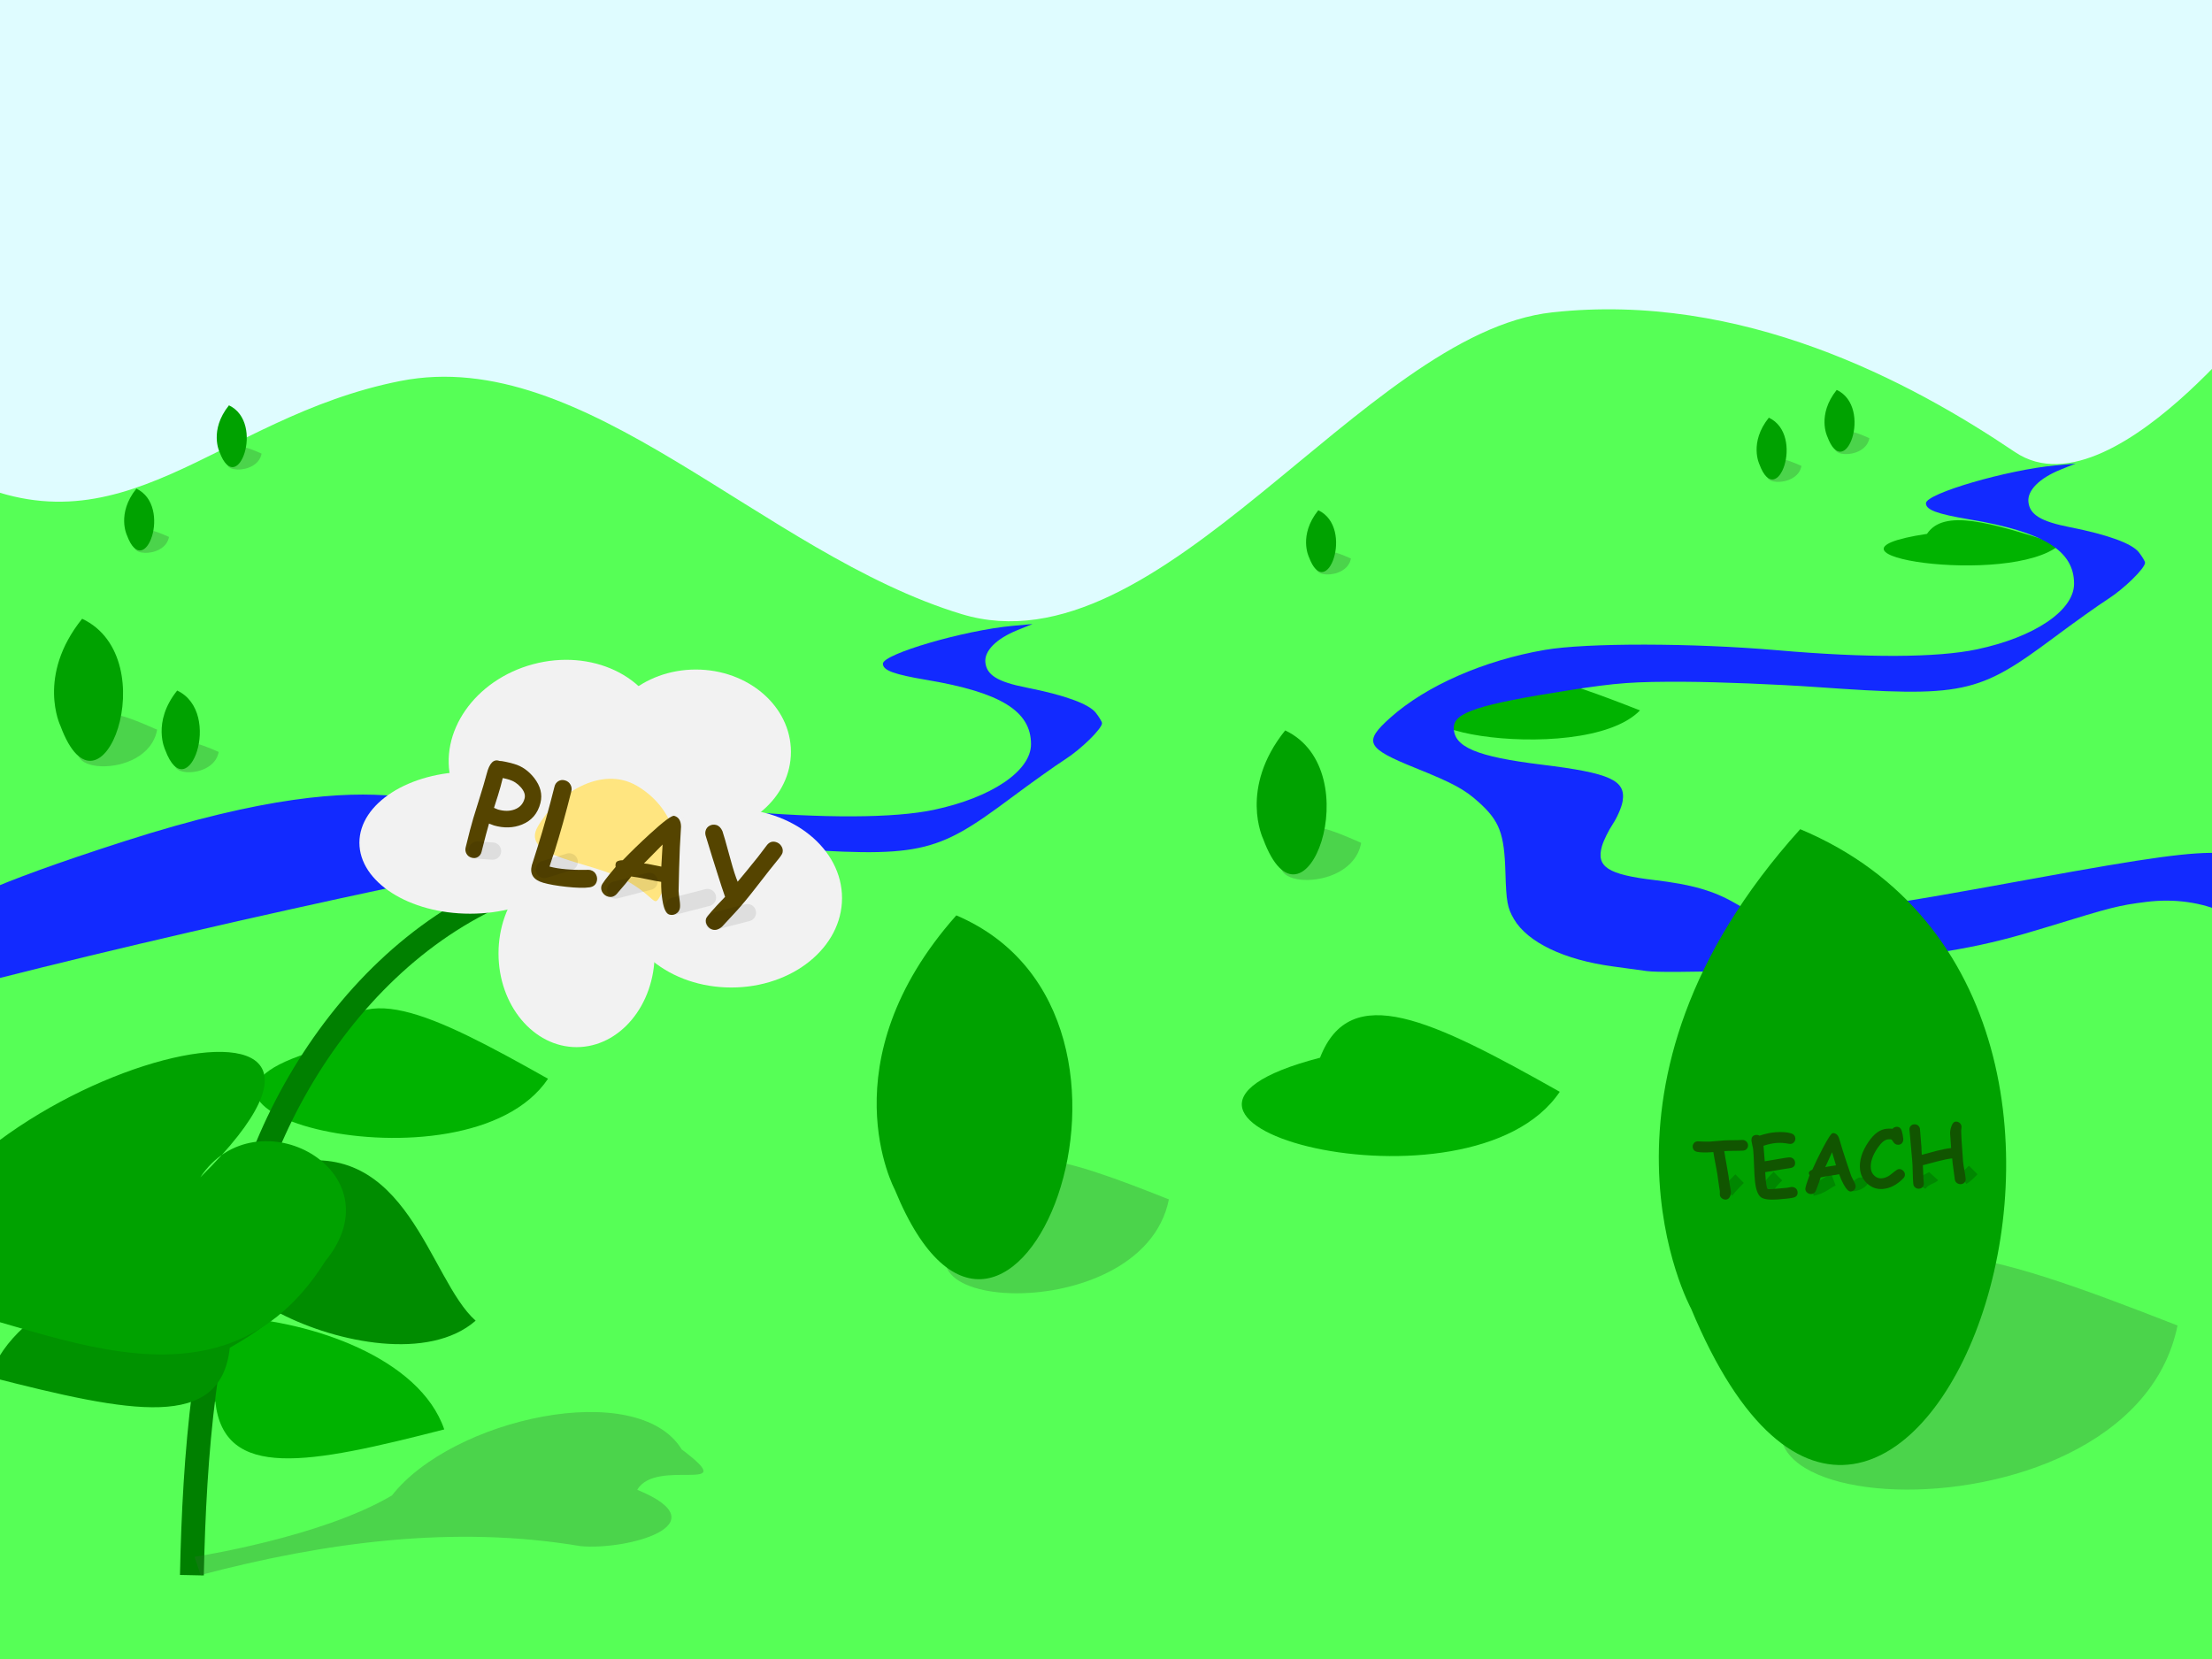 <?xml version="1.0" encoding="UTF-8" standalone="no"?>
<!-- Created with Inkscape (http://www.inkscape.org/) -->

<svg
   xmlns:dc="http://purl.org/dc/elements/1.1/"
   xmlns:cc="http://creativecommons.org/ns#"
   xmlns:rdf="http://www.w3.org/1999/02/22-rdf-syntax-ns#"
   xmlns:svg="http://www.w3.org/2000/svg"
   xmlns="http://www.w3.org/2000/svg"
   xmlns:sodipodi="http://sodipodi.sourceforge.net/DTD/sodipodi-0.dtd"
   xmlns:inkscape="http://www.inkscape.org/namespaces/inkscape"
   width="1024"
   height="768"
   viewBox="0 0 1024 768"
   id="svg2"
   version="1.1"
   inkscape:version="0.91 r13725"
   sodipodi:docname="welcome.svg">
  <rect x="0" y="0" width="1024" height="768" fill="#333333" stroke="none"/>
  <defs
     id="defs4" />
  <sodipodi:namedview
     id="base"
     pagecolor="#ffffff"
     bordercolor="#666666"
     borderopacity="1.0"
     inkscape:pageopacity="0.0"
     inkscape:pageshadow="2"
     inkscape:zoom="2"
     inkscape:cx="949.37536"
     inkscape:cy="255.46918"
     inkscape:document-units="px"
     inkscape:current-layer="svg2"
     showgrid="false"
     units="px"
     inkscape:window-width="1436"
     inkscape:window-height="855"
     inkscape:window-x="4"
     inkscape:window-y="0"
     inkscape:window-maximized="1"
     borderlayer="true" />
  <g
     inkscape:label="Layer 1"
     inkscape:groupmode="layer"
     id="layer1"
     transform="translate(0,0)">
    <g
       id="bg"
       inkscape:label="#g5623"
       transform="translate(0,-280)">
      <rect
         style="opacity:1;fill:#dffcff;fill-opacity:1;stroke:none;stroke-width:12;stroke-miterlimit:4;stroke-dasharray:none;stroke-dashoffset:0;stroke-opacity:1"
         id="rect4294"
         width="1065.714"
         height="298.571"
         x="-22.857"
         y="275.219" />
      <path
         sodipodi:nodetypes="cczzzzccc"
         inkscape:connector-curvature="0"
         id="path4193"
         d="M -7.143,1066.648 -21.429,499.264 c 78.041,40.796 121.092,-26.012 206.804,-42.9 85.712,-16.888 167.518,79.918 259.758,107.915 92.24,27.997 185.527,-130.009 273.379,-139.67 87.852,-9.66 165.652,31.838 214.299,64.673 48.647,32.835 132.316,-92.921 98.959,-42.641 5.676,122.861 4.605,539.04 3.045,614.699 -324.938,5.103 -717.019,0.205 -1041.957,5.308 z"
         style="fill:#56ff56;fill-opacity:1;fill-rule:evenodd;stroke:none;stroke-width:1px;stroke-linecap:butt;stroke-linejoin:miter;stroke-opacity:1" />
      <path
         style="fill:#00b300;fill-opacity:1;fill-rule:evenodd;stroke:none;stroke-width:1px;stroke-linecap:butt;stroke-linejoin:miter;stroke-opacity:1"
         d="m 687.002,601.729 c 9.103,-16.31 33.576,-7.993 72.204,7.134 -26.842,27.752 -145.488,6.094 -72.204,-7.134 z"
         id="path4335"
         inkscape:connector-curvature="0"
         sodipodi:nodetypes="ccc" />
      <g
         transform="matrix(6.513,0,0,5.885,-5067.235,-2123.97)"
         id="g4428">
        <g
           id="g4430"
           transform="translate(-254.286,-202.857)">
          <g
             transform="translate(11.429,-40)"
             id="g4432">
            <path
               style="fill:#346e34;fill-opacity:0.299;fill-rule:evenodd;stroke:none;stroke-width:1px;stroke-linecap:butt;stroke-linejoin:miter;stroke-opacity:1"
               d="m 1091.174,746.489 c 0.024,-6.025 4.902,-4.263 12.785,-0.793 -1.948,10.762 -23.874,8.646 -12.785,0.793 z"
               id="path4434"
               inkscape:connector-curvature="0"
               sodipodi:nodetypes="ccc" />
            <path
               sodipodi:nodetypes="ccc"
               inkscape:connector-curvature="0"
               id="path4436"
               d="m 1084.479,744.933 c 0,0 -4.896,-10.035 4.37,-21.579 17.001,8.022 3.733,43.481 -4.37,21.579 z"
               style="fill:#00a200;fill-opacity:1;fill-rule:evenodd;stroke:none;stroke-width:1px;stroke-linecap:butt;stroke-linejoin:miter;stroke-opacity:1" />
          </g>
        </g>
      </g>
      <path
         sodipodi:nodetypes="zssssssscsssssssssscz"
         style="opacity:1;fill:#122aff;fill-opacity:1;stroke:none;stroke-width:12;stroke-miterlimit:4;stroke-dasharray:none;stroke-dashoffset:0;stroke-opacity:1"
         d="m 57.998,669.304 c 129.083,-41.408 146.091,-9.3 174.288,-14.161 19.269,-3.323 68.597,-3.242 107.857,0.176 41.323,3.598 73.83,3.448 92.142,-0.424 26.715,-5.65 45.001,-17.998 45.001,-30.387 0,-15.341 -14.074,-23.998 -48.394,-29.768 -15.111,-2.54 -20.177,-4.42 -20.177,-7.484 0,-4.497 37.519,-15.455 60,-17.525 l 9.286,-0.855 -7.009,2.833 c -9.747,3.94 -15.381,9.601 -14.842,14.914 0.599,5.906 5.712,9.047 18.994,11.669 17.749,3.504 28.893,7.549 32.127,11.659 1.58,2.009 2.873,4.187 2.873,4.839 0,2.541 -9.667,12.016 -17.137,16.797 -4.318,2.764 -15.49,10.722 -24.826,17.686 -35.491,26.47 -42.13,27.859 -110.254,23.069 -18.031,-1.268 -45.319,-2.364 -60.641,-2.436 -23.921,-0.112 -191,35.808 -298.143,63.03 C -42.184,743.436 -12.429,708.603 -12.429,708.603 c 0,0 -58.657,2.109 70.427,-39.299 z"
         id="river1"
         inkscape:connector-curvature="0"
         inkscape:label="#path4219" />
      <path
         sodipodi:nodetypes="ccc"
         inkscape:connector-curvature="0"
         id="path4337"
         d="m 892.059,527.142 c 7.745,-11.571 28.567,-5.67 61.433,5.062 -22.838,19.688 -123.784,4.323 -61.433,-5.062 z"
         style="fill:#00b300;fill-opacity:1;fill-rule:evenodd;stroke:none;stroke-width:1px;stroke-linecap:butt;stroke-linejoin:miter;stroke-opacity:1" />
      <path
         inkscape:connector-curvature="0"
         id="river2"
         d="m 762.286,729.531 c -2.357,-0.339 -9.429,-1.308 -15.714,-2.154 -22.476,-3.024 -39.416,-11.139 -45.725,-21.905 -3.025,-5.162 -3.556,-8.072 -3.946,-21.609 -0.518,-18.004 -2.716,-23.803 -12.304,-32.465 -6.661,-6.017 -11.794,-8.795 -29.312,-15.858 -22.93,-9.246 -24.307,-12.028 -11.572,-23.379 16.544,-14.746 43.234,-26.442 71.43,-31.304 19.269,-3.323 68.597,-3.242 107.857,0.176 41.323,3.598 73.83,3.448 92.142,-0.424 26.715,-5.65 45.001,-17.998 45.001,-30.387 0,-15.341 -14.074,-23.998 -48.394,-29.768 -15.111,-2.54 -20.177,-4.42 -20.177,-7.484 0,-4.497 37.519,-15.455 60,-17.525 l 9.286,-0.855 -7.009,2.833 c -9.747,3.94 -15.381,9.601 -14.842,14.914 0.599,5.906 5.712,9.047 18.994,11.669 17.749,3.504 28.893,7.549 32.127,11.659 1.58,2.009 2.873,4.187 2.873,4.839 0,2.541 -9.667,12.016 -17.137,16.797 -4.318,2.764 -15.49,10.722 -24.826,17.686 -35.491,26.47 -42.13,27.859 -110.254,23.069 -18.031,-1.268 -45.319,-2.364 -60.641,-2.436 -23.921,-0.112 -31.491,0.437 -53.571,3.887 C 684.443,606.09 673,609.802 673,616.889 c 0,8.938 10.64,13.403 40.714,17.088 31.705,3.884 39.027,7.194 37.447,16.928 -0.437,2.691 -2.466,7.419 -4.509,10.506 -2.043,3.087 -4.322,7.732 -5.065,10.322 -2.747,9.578 2.74,13.121 24.269,15.671 17.244,2.042 27.253,4.894 37.143,10.582 7.848,4.514 7.879,4.519 27.857,4.349 22.975,-0.195 37.117,-2.186 109.62,-15.436 55.268,-10.1 74.184,-12.67 88.237,-11.988 l 9.286,0.45 0.406,15.357 c 0.223,8.446 0.14,15.357 -0.184,15.357 -0.325,0 -4.043,-1.573 -8.263,-3.496 -10.828,-4.934 -23.535,-6.686 -36.538,-5.038 -12.685,1.608 -15.639,2.357 -45.42,11.51 -30.825,9.474 -46.307,12.242 -99.519,17.795 -20.113,2.099 -77.775,3.894 -86.194,2.684 z"
         style="opacity:1;fill:#122aff;fill-opacity:1;stroke:none;stroke-width:12;stroke-miterlimit:4;stroke-dasharray:none;stroke-dashoffset:0;stroke-opacity:1"
         inkscape:label="#path4217" />
      <path
         sodipodi:nodetypes="ccc"
         inkscape:connector-curvature="0"
         id="path4229"
         d="m 611.082,769.65 c 13.992,-36.054 51.607,-17.669 110.98,15.772 -41.258,61.348 -223.621,13.471 -110.98,-15.772 z"
         style="fill:#00b300;fill-opacity:1;fill-rule:evenodd;stroke:none;stroke-width:1px;stroke-linecap:butt;stroke-linejoin:miter;stroke-opacity:1" />
      <g
         transform="translate(4.286,-20)"
         id="g4352">
        <g
           id="g4347"
           transform="translate(-254.286,-202.857)">
          <g
             transform="translate(11.429,-40)"
             id="g4343">
            <path
               style="fill:#346e34;fill-opacity:0.299;fill-rule:evenodd;stroke:none;stroke-width:1px;stroke-linecap:butt;stroke-linejoin:miter;stroke-opacity:1"
               d="m 1091.174,746.489 c 0.024,-6.025 4.902,-4.263 12.785,-0.793 -1.948,10.762 -23.874,8.646 -12.785,0.793 z"
               id="path4341"
               inkscape:connector-curvature="0"
               sodipodi:nodetypes="ccc" />
            <path
               sodipodi:nodetypes="ccc"
               inkscape:connector-curvature="0"
               id="path4339"
               d="m 1084.479,744.933 c 0,0 -4.896,-10.035 4.37,-21.579 17.001,8.022 3.733,43.481 -4.37,21.579 z"
               style="fill:#00a200;fill-opacity:1;fill-rule:evenodd;stroke:none;stroke-width:1px;stroke-linecap:butt;stroke-linejoin:miter;stroke-opacity:1" />
          </g>
        </g>
      </g>
      <g
         id="g4358"
         transform="translate(-27.143,-7.143)">
        <g
           transform="translate(-254.286,-202.857)"
           id="g4360">
          <g
             id="g4362"
             transform="translate(11.429,-40)">
            <path
               sodipodi:nodetypes="ccc"
               inkscape:connector-curvature="0"
               id="path4364"
               d="m 1091.174,746.489 c 0.024,-6.025 4.902,-4.263 12.785,-0.793 -1.948,10.762 -23.874,8.646 -12.785,0.793 z"
               style="fill:#346e34;fill-opacity:0.299;fill-rule:evenodd;stroke:none;stroke-width:1px;stroke-linecap:butt;stroke-linejoin:miter;stroke-opacity:1" />
            <path
               style="fill:#00a200;fill-opacity:1;fill-rule:evenodd;stroke:none;stroke-width:1px;stroke-linecap:butt;stroke-linejoin:miter;stroke-opacity:1"
               d="m 1084.479,744.933 c 0,0 -4.896,-10.035 4.37,-21.579 17.001,8.022 3.733,43.481 -4.37,21.579 z"
               id="path4366"
               inkscape:connector-curvature="0"
               sodipodi:nodetypes="ccc" />
          </g>
        </g>
      </g>
      <g
         transform="translate(-235.714,35.714)"
         id="g4368">
        <g
           id="g4370"
           transform="translate(-254.286,-202.857)">
          <g
             transform="translate(11.429,-40)"
             id="g4372">
            <path
               style="fill:#346e34;fill-opacity:0.299;fill-rule:evenodd;stroke:none;stroke-width:1px;stroke-linecap:butt;stroke-linejoin:miter;stroke-opacity:1"
               d="m 1091.174,746.489 c 0.024,-6.025 4.902,-4.263 12.785,-0.793 -1.948,10.762 -23.874,8.646 -12.785,0.793 z"
               id="path4374"
               inkscape:connector-curvature="0"
               sodipodi:nodetypes="ccc" />
            <path
               sodipodi:nodetypes="ccc"
               inkscape:connector-curvature="0"
               id="path4376"
               d="m 1084.479,744.933 c 0,0 -4.896,-10.035 4.37,-21.579 17.001,8.022 3.733,43.481 -4.37,21.579 z"
               style="fill:#00a200;fill-opacity:1;fill-rule:evenodd;stroke:none;stroke-width:1px;stroke-linecap:butt;stroke-linejoin:miter;stroke-opacity:1" />
          </g>
        </g>
      </g>
      <g
         id="g4378"
         transform="translate(-740,-12.857)">
        <g
           transform="translate(-254.286,-202.857)"
           id="g4380">
          <g
             id="g4382"
             transform="translate(11.429,-40)">
            <path
               sodipodi:nodetypes="ccc"
               inkscape:connector-curvature="0"
               id="path4384"
               d="m 1091.174,746.489 c 0.024,-6.025 4.902,-4.263 12.785,-0.793 -1.948,10.762 -23.874,8.646 -12.785,0.793 z"
               style="fill:#346e34;fill-opacity:0.299;fill-rule:evenodd;stroke:none;stroke-width:1px;stroke-linecap:butt;stroke-linejoin:miter;stroke-opacity:1" />
            <path
               style="fill:#00a200;fill-opacity:1;fill-rule:evenodd;stroke:none;stroke-width:1px;stroke-linecap:butt;stroke-linejoin:miter;stroke-opacity:1"
               d="m 1084.479,744.933 c 0,0 -4.896,-10.035 4.37,-21.579 17.001,8.022 3.733,43.481 -4.37,21.579 z"
               id="path4386"
               inkscape:connector-curvature="0"
               sodipodi:nodetypes="ccc" />
          </g>
        </g>
      </g>
      <g
         transform="translate(-782.857,25.714)"
         id="g4388">
        <g
           id="g4390"
           transform="translate(-254.286,-202.857)">
          <g
             transform="translate(11.429,-40)"
             id="g4392">
            <path
               style="fill:#346e34;fill-opacity:0.299;fill-rule:evenodd;stroke:none;stroke-width:1px;stroke-linecap:butt;stroke-linejoin:miter;stroke-opacity:1"
               d="m 1091.174,746.489 c 0.024,-6.025 4.902,-4.263 12.785,-0.793 -1.948,10.762 -23.874,8.646 -12.785,0.793 z"
               id="path4394"
               inkscape:connector-curvature="0"
               sodipodi:nodetypes="ccc" />
            <path
               sodipodi:nodetypes="ccc"
               inkscape:connector-curvature="0"
               id="path4396"
               d="m 1084.479,744.933 c 0,0 -4.896,-10.035 4.37,-21.579 17.001,8.022 3.733,43.481 -4.37,21.579 z"
               style="fill:#00a200;fill-opacity:1;fill-rule:evenodd;stroke:none;stroke-width:1px;stroke-linecap:butt;stroke-linejoin:miter;stroke-opacity:1" />
          </g>
        </g>
      </g>
      <g
         id="g4398"
         transform="matrix(2.298,0,0,2.298,-1906.065,-537.744)">
        <g
           transform="translate(-254.286,-202.857)"
           id="g4400">
          <g
             id="g4402"
             transform="translate(11.429,-40)">
            <path
               sodipodi:nodetypes="ccc"
               inkscape:connector-curvature="0"
               id="path4404"
               d="m 1091.174,746.489 c 0.024,-6.025 4.902,-4.263 12.785,-0.793 -1.948,10.762 -23.874,8.646 -12.785,0.793 z"
               style="fill:#346e34;fill-opacity:0.299;fill-rule:evenodd;stroke:none;stroke-width:1px;stroke-linecap:butt;stroke-linejoin:miter;stroke-opacity:1" />
            <path
               style="fill:#00a200;fill-opacity:1;fill-rule:evenodd;stroke:none;stroke-width:1px;stroke-linecap:butt;stroke-linejoin:miter;stroke-opacity:1"
               d="m 1084.479,744.933 c 0,0 -4.896,-10.035 4.37,-21.579 17.001,8.022 3.733,43.481 -4.37,21.579 z"
               id="path4406"
               inkscape:connector-curvature="0"
               sodipodi:nodetypes="ccc" />
          </g>
        </g>
      </g>
      <g
         transform="matrix(1.272,0,0,1.272,-994.08,-11.514)"
         id="g4408">
        <g
           id="g4410"
           transform="translate(-254.286,-202.857)">
          <g
             transform="translate(11.429,-40)"
             id="g4412">
            <path
               style="fill:#346e34;fill-opacity:0.299;fill-rule:evenodd;stroke:none;stroke-width:1px;stroke-linecap:butt;stroke-linejoin:miter;stroke-opacity:1"
               d="m 1091.174,746.489 c 0.024,-6.025 4.902,-4.263 12.785,-0.793 -1.948,10.762 -23.874,8.646 -12.785,0.793 z"
               id="path4414"
               inkscape:connector-curvature="0"
               sodipodi:nodetypes="ccc" />
            <path
               sodipodi:nodetypes="ccc"
               inkscape:connector-curvature="0"
               id="path4416"
               d="m 1084.479,744.933 c 0,0 -4.896,-10.035 4.37,-21.579 17.001,8.022 3.733,43.481 -4.37,21.579 z"
               style="fill:#00a200;fill-opacity:1;fill-rule:evenodd;stroke:none;stroke-width:1px;stroke-linecap:butt;stroke-linejoin:miter;stroke-opacity:1" />
          </g>
        </g>
      </g>
      <g
         id="g4418"
         transform="matrix(2.329,0,0,2.329,-1375.371,-500.946)">
        <g
           transform="translate(-254.286,-202.857)"
           id="g4420">
          <g
             id="g4422"
             transform="translate(11.429,-40)">
            <path
               sodipodi:nodetypes="ccc"
               inkscape:connector-curvature="0"
               id="path4424"
               d="m 1091.174,746.489 c 0.024,-6.025 4.902,-4.263 12.785,-0.793 -1.948,10.762 -23.874,8.646 -12.785,0.793 z"
               style="fill:#346e34;fill-opacity:0.299;fill-rule:evenodd;stroke:none;stroke-width:1px;stroke-linecap:butt;stroke-linejoin:miter;stroke-opacity:1" />
            <path
               style="fill:#00a200;fill-opacity:1;fill-rule:evenodd;stroke:none;stroke-width:1px;stroke-linecap:butt;stroke-linejoin:miter;stroke-opacity:1"
               d="m 1084.479,744.933 c 0,0 -4.896,-10.035 4.37,-21.579 17.001,8.022 3.733,43.481 -4.37,21.579 z"
               id="path4426"
               inkscape:connector-curvature="0"
               sodipodi:nodetypes="ccc" />
          </g>
        </g>
      </g>
    </g>
    <g
       id="flower"
       inkscape:label="#flower">
      <g
         id="g4311"
         transform="matrix(0.92,0,0,0.92,40.203,-190.34)">
        <path
           style="fill:#00b300;fill-opacity:1;fill-rule:evenodd;stroke:none;stroke-width:1px;stroke-linecap:butt;stroke-linejoin:miter;stroke-opacity:1"
           d="m 64.646,912.184 c 4.331,39.801 46.87,31.494 115.198,13.964 C 155.026,853.75 -40.152,852.764 64.646,912.184 Z"
           id="path4225"
           inkscape:connector-curvature="0"
           sodipodi:nodetypes="ccc" />
        <path
           style="fill:#008c00;fill-opacity:1;fill-rule:evenodd;stroke:none;stroke-width:1px;stroke-linecap:butt;stroke-linejoin:miter;stroke-opacity:1"
           d="m 108.602,834.343 c -28.093,5.729 -41.05,-38.552 -8.264,-41.842 61.045,-13.935 71.751,58.072 95.299,78.944 C 148.598,912.449 10.38,833.577 108.602,834.343 Z"
           id="path4174"
           inkscape:connector-curvature="0"
           sodipodi:nodetypes="cccc" />
        <path
           sodipodi:nodetypes="ccc"
           inkscape:connector-curvature="0"
           id="path4221"
           d="M 121.082,733.936 C 135.074,697.882 172.69,716.268 232.063,749.708 190.805,811.056 8.442,763.178 121.082,733.936 Z"
           style="fill:#00b300;fill-opacity:1;fill-rule:evenodd;stroke:none;stroke-width:1px;stroke-linecap:butt;stroke-linejoin:miter;stroke-opacity:1" />
        <path
           style="fill:none;fill-rule:evenodd;stroke:#008000;stroke-width:12;stroke-linecap:butt;stroke-linejoin:miter;stroke-miterlimit:4;stroke-dasharray:none;stroke-opacity:1"
           d="M 280,642.362 C 179.881,639.428 103.433,727.093 79.222,817.514 59.096,875.909 54.156,938.163 52.857,999.505"
           id="path4176"
           inkscape:connector-curvature="0" />
        <path
           sodipodi:nodetypes="ccc"
           inkscape:connector-curvature="0"
           id="path4227"
           d="M 71.934,885.073 C 67.392,926.822 22.77,918.109 -48.904,899.721 -22.871,823.778 181.863,822.743 71.934,885.073 Z"
           style="fill:#009200;fill-opacity:1;fill-rule:evenodd;stroke:none;stroke-width:1px;stroke-linecap:butt;stroke-linejoin:miter;stroke-opacity:1" />
        <path
           style="fill:#00a200;fill-opacity:1;fill-rule:evenodd;stroke:none;stroke-width:1px;stroke-linecap:butt;stroke-linejoin:miter;stroke-opacity:1"
           d="m 57.101,799.289 c 28.076,-42.459 99.932,-3.136 62.902,42.154 -59.142,94.129 -162.979,17.173 -218.743,20.531 7.577,-110.527 280.111,-185.031 155.841,-62.685 z"
           id="path4223"
           inkscape:connector-curvature="0"
           sodipodi:nodetypes="cccc" />
      </g>
      <g
         id="g4303"
         transform="matrix(0.92,0,0,0.92,40.203,-190.34)">
        <ellipse
           transform="matrix(-0.966,0.259,-0.259,-0.966,0,0)"
           style="opacity:1;fill:#f2f2f2;fill-opacity:1;stroke:none;stroke-width:12;stroke-miterlimit:4;stroke-dasharray:none;stroke-dashoffset:0;stroke-opacity:1"
           id="path4279"
           cx="-76.722"
           cy="-627.161"
           rx="55"
           ry="46.429" />
        <ellipse
           style="opacity:1;fill:#f2f2f2;fill-opacity:1;stroke:none;stroke-width:12;stroke-miterlimit:4;stroke-dasharray:none;stroke-dashoffset:0;stroke-opacity:1"
           id="path4275"
           cx="-246.429"
           cy="-686.648"
           rx="39.286"
           ry="47.143"
           transform="scale(-1,-1)" />
        <ellipse
           style="opacity:1;fill:#f2f2f2;fill-opacity:1;stroke:none;stroke-width:12;stroke-miterlimit:4;stroke-dasharray:none;stroke-dashoffset:0;stroke-opacity:1"
           id="path4277"
           cx="-192.857"
           cy="-630.934"
           rx="55.714"
           ry="35.714"
           transform="scale(-1,-1)" />
        <ellipse
           style="opacity:1;fill:#f2f2f2;fill-opacity:1;stroke:none;stroke-width:12;stroke-miterlimit:4;stroke-dasharray:none;stroke-dashoffset:0;stroke-opacity:1"
           id="path4281"
           cx="-306.429"
           cy="-585.219"
           rx="47.857"
           ry="41.429"
           transform="scale(-1,-1)" />
        <ellipse
           style="opacity:1;fill:#f2f2f2;fill-opacity:1;stroke:none;stroke-width:12;stroke-miterlimit:4;stroke-dasharray:none;stroke-dashoffset:0;stroke-opacity:1"
           id="path4283"
           cx="-324.286"
           cy="-658.791"
           rx="55.714"
           ry="45"
           transform="scale(-1,-1)" />
        <path
           sodipodi:nodetypes="sssss"
           inkscape:connector-curvature="0"
           id="path4273"
           d="m 226.918,622.775 c 9.27,-16.057 31.636,-30.998 49.743,-20.544 18.107,10.454 25.27,31.945 16,48.002 -9.271,16.057 -2.366,10.606 -20.473,0.152 C 254.081,639.931 217.648,638.832 226.918,622.775 Z"
           style="opacity:1;fill:#ffe580;fill-opacity:1;stroke:none;stroke-width:12;stroke-miterlimit:4;stroke-dasharray:none;stroke-dashoffset:0;stroke-opacity:1" />
      </g>
      <path
         style="fill:#346e34;fill-opacity:0.299;fill-rule:evenodd;stroke:none;stroke-width:1.069px;stroke-linecap:butt;stroke-linejoin:miter;stroke-opacity:1"
         d="m 92.873,729.111 c 57.443,-15.091 116.966,-23.264 175.861,-13.36 21.087,2.039 65.924,-9.821 26.288,-26.081 8.621,-15.101 49.197,2.916 20.57,-18.697 C 295.057,637.604 209.202,656.739 181.44,692.289 148.437,711.81 90.062,720.678 90.062,720.678"
         id="path4448"
         inkscape:connector-curvature="0"
         sodipodi:nodetypes="cccccc" />
    </g>
    <g
       id="tree"
       inkscape:label="#g4650">
      <path
         sodipodi:nodetypes="ccc"
         inkscape:connector-curvature="0"
         id="path4444"
         d="m 860.247,621.78 c 0.278,-61.962 56.668,-43.841 147.802,-8.159 -22.523,110.685 -275.988,88.916 -147.802,8.159 z"
         style="fill:#346e34;fill-opacity:0.299;fill-rule:evenodd;stroke:none;stroke-width:1px;stroke-linecap:butt;stroke-linejoin:miter;stroke-opacity:1" />
      <path
         inkscape:label="#teachbutton"
         style="fill:#00a200;fill-opacity:1;fill-rule:evenodd;stroke:none;stroke-width:1px;stroke-linecap:butt;stroke-linejoin:miter;stroke-opacity:1"
         d="m 782.852,605.785 c 0,0 -56.602,-103.201 50.524,-221.931 196.531,82.505 43.154,447.182 -50.524,221.931 z"
         id="teachtreebody"
         inkscape:connector-curvature="0"
         sodipodi:nodetypes="ccc" />
    </g>
  </g>
  <g
     id="teachtext"
     inkscape:label="#g4915">
    <g
       id="g4907">
      <path
         style="color:#000000;font-style:normal;font-variant:normal;font-weight:normal;font-stretch:normal;font-size:medium;line-height:normal;font-family:sans-serif;text-indent:0;text-align:start;text-decoration:none;text-decoration-line:none;text-decoration-style:solid;text-decoration-color:#000000;letter-spacing:normal;word-spacing:normal;text-transform:none;direction:ltr;block-progression:tb;writing-mode:lr-tb;baseline-shift:baseline;text-anchor:start;white-space:normal;clip-rule:nonzero;display:inline;overflow:visible;visibility:visible;opacity:1;isolation:auto;mix-blend-mode:normal;color-interpolation:sRGB;color-interpolation-filters:linearRGB;solid-color:#000000;solid-opacity:1;fill:#000000;fill-opacity:0.166;fill-rule:evenodd;stroke:none;stroke-width:7;stroke-linecap:butt;stroke-linejoin:miter;stroke-miterlimit:4;stroke-dasharray:none;stroke-dashoffset:0;stroke-opacity:1;color-rendering:auto;image-rendering:auto;shape-rendering:auto;text-rendering:auto;enable-background:accumulate"
         d="m 803.341,543.623 c 0,0 -1.113,1.09 -2.407,2.446 -1.293,1.355 -2.727,2.878 -3.677,4.281 l 4.644,3.145 c 0.44,-0.65 1.868,-2.276 3.089,-3.555 1.22,-1.279 2.274,-2.31 2.274,-2.31 l -3.923,-4.007 z"
         id="path4483"
         inkscape:connector-curvature="0" />
      <path
         style="color:#000000;font-style:normal;font-variant:normal;font-weight:normal;font-stretch:normal;font-size:medium;line-height:normal;font-family:sans-serif;text-indent:0;text-align:start;text-decoration:none;text-decoration-line:none;text-decoration-style:solid;text-decoration-color:#000000;letter-spacing:normal;word-spacing:normal;text-transform:none;direction:ltr;block-progression:tb;writing-mode:lr-tb;baseline-shift:baseline;text-anchor:start;white-space:normal;clip-rule:nonzero;display:inline;overflow:visible;visibility:visible;opacity:1;isolation:auto;mix-blend-mode:normal;color-interpolation:sRGB;color-interpolation-filters:linearRGB;solid-color:#000000;solid-opacity:1;fill:#000000;fill-opacity:0.166;fill-rule:evenodd;stroke:none;stroke-width:7;stroke-linecap:butt;stroke-linejoin:miter;stroke-miterlimit:4;stroke-dasharray:none;stroke-dashoffset:0;stroke-opacity:1;color-rendering:auto;image-rendering:auto;shape-rendering:auto;text-rendering:auto;enable-background:accumulate"
         d="m 821.057,542.503 c -0.801,0.803 -2.107,2.04 -3.25,3.491 -1.143,1.451 -2.476,3.143 -2.122,5.735 l 5.556,-0.759 c 0.056,0.409 0.17,-0.49 0.97,-1.505 0.8,-1.015 1.934,-2.118 2.815,-3.001 l -3.97,-3.96 z"
         id="path4485"
         inkscape:connector-curvature="0" />
      <path
         style="color:#000000;font-style:normal;font-variant:normal;font-weight:normal;font-stretch:normal;font-size:medium;line-height:normal;font-family:sans-serif;text-indent:0;text-align:start;text-decoration:none;text-decoration-line:none;text-decoration-style:solid;text-decoration-color:#000000;letter-spacing:normal;word-spacing:normal;text-transform:none;direction:ltr;block-progression:tb;writing-mode:lr-tb;baseline-shift:baseline;text-anchor:start;white-space:normal;clip-rule:nonzero;display:inline;overflow:visible;visibility:visible;opacity:1;isolation:auto;mix-blend-mode:normal;color-interpolation:sRGB;color-interpolation-filters:linearRGB;solid-color:#000000;solid-opacity:1;fill:#000000;fill-opacity:0.166;fill-rule:evenodd;stroke:none;stroke-width:7;stroke-linecap:butt;stroke-linejoin:miter;stroke-miterlimit:4;stroke-dasharray:none;stroke-dashoffset:0;stroke-opacity:1;color-rendering:auto;image-rendering:auto;shape-rendering:auto;text-rendering:auto;enable-background:accumulate"
         d="m 847.813,543.571 c -4.017,1.497 -5.722,3.804 -9.251,4.447 l 1.005,5.517 c 5.308,-0.967 7.948,-3.867 10.205,-4.708 l -1.959,-5.256 z"
         id="path4493"
         inkscape:connector-curvature="0" />
      <path
         style="color:#000000;font-style:normal;font-variant:normal;font-weight:normal;font-stretch:normal;font-size:medium;line-height:normal;font-family:sans-serif;text-indent:0;text-align:start;text-decoration:none;text-decoration-line:none;text-decoration-style:solid;text-decoration-color:#000000;letter-spacing:normal;word-spacing:normal;text-transform:none;direction:ltr;block-progression:tb;writing-mode:lr-tb;baseline-shift:baseline;text-anchor:start;white-space:normal;clip-rule:nonzero;display:inline;overflow:visible;visibility:visible;opacity:1;isolation:auto;mix-blend-mode:normal;color-interpolation:sRGB;color-interpolation-filters:linearRGB;solid-color:#000000;solid-opacity:1;fill:#000000;fill-opacity:0.166;fill-rule:evenodd;stroke:none;stroke-width:7;stroke-linecap:butt;stroke-linejoin:miter;stroke-miterlimit:4;stroke-dasharray:none;stroke-dashoffset:0;stroke-opacity:1;color-rendering:auto;image-rendering:auto;shape-rendering:auto;text-rendering:auto;enable-background:accumulate"
         d="m 860.741,545.094 c -0.66,0.136 -2.699,1.501 -3.3,2.261 l 0.444,4.127 c 6.292,-0.446 10.78,-6.846 2.856,-6.388 z"
         id="path4487"
         inkscape:connector-curvature="0"
         sodipodi:nodetypes="cccc" />
      <path
         style="color:#000000;font-style:normal;font-variant:normal;font-weight:normal;font-stretch:normal;font-size:medium;line-height:normal;font-family:sans-serif;text-indent:0;text-align:start;text-decoration:none;text-decoration-line:none;text-decoration-style:solid;text-decoration-color:#000000;letter-spacing:normal;word-spacing:normal;text-transform:none;direction:ltr;block-progression:tb;writing-mode:lr-tb;baseline-shift:baseline;text-anchor:start;white-space:normal;clip-rule:nonzero;display:inline;overflow:visible;visibility:visible;opacity:1;isolation:auto;mix-blend-mode:normal;color-interpolation:sRGB;color-interpolation-filters:linearRGB;solid-color:#000000;solid-opacity:1;fill:#000000;fill-opacity:0.166;fill-rule:evenodd;stroke:none;stroke-width:7;stroke-linecap:butt;stroke-linejoin:miter;stroke-miterlimit:4;stroke-dasharray:none;stroke-dashoffset:0;stroke-opacity:1;color-rendering:auto;image-rendering:auto;shape-rendering:auto;text-rendering:auto;enable-background:accumulate"
         d="m 893.063,542.606 c -2.533,1.208 -5.498,2.856 -6.721,5.203 l 5.018,2.504 c 1.458,-2.168 4.4,-2.375 5.869,-3.953 z"
         id="path4489"
         inkscape:connector-curvature="0"
         sodipodi:nodetypes="ccccc" />
      <path
         style="color:#000000;font-style:normal;font-variant:normal;font-weight:normal;font-stretch:normal;font-size:medium;line-height:normal;font-family:sans-serif;text-indent:0;text-align:start;text-decoration:none;text-decoration-line:none;text-decoration-style:solid;text-decoration-color:#000000;letter-spacing:normal;word-spacing:normal;text-transform:none;direction:ltr;block-progression:tb;writing-mode:lr-tb;baseline-shift:baseline;text-anchor:start;white-space:normal;clip-rule:nonzero;display:inline;overflow:visible;visibility:visible;opacity:1;isolation:auto;mix-blend-mode:normal;color-interpolation:sRGB;color-interpolation-filters:linearRGB;solid-color:#000000;solid-opacity:1;fill:#000000;fill-opacity:0.166;fill-rule:evenodd;stroke:none;stroke-width:7;stroke-linecap:butt;stroke-linejoin:miter;stroke-miterlimit:4;stroke-dasharray:none;stroke-dashoffset:0;stroke-opacity:1;color-rendering:auto;image-rendering:auto;shape-rendering:auto;text-rendering:auto;enable-background:accumulate"
         d="m 911.476,539.639 c -1.6,1.6 -3.014,3.013 -3.957,3.536 l 2.723,4.902 c 2.183,-1.212 3.705,-2.979 5.2,-4.474 l -3.965,-3.965 z"
         id="path4491"
         inkscape:connector-curvature="0" />
    </g>
    <g
       id="g4900">
      <path
         style="font-style:normal;font-variant:normal;font-weight:bold;font-stretch:normal;font-size:medium;line-height:100%;font-family:'Comic Sans MS';-inkscape-font-specification:'Comic Sans MS Bold';letter-spacing:0px;word-spacing:0px;fill:#115500;fill-opacity:1;stroke:none;stroke-width:1px;stroke-linecap:butt;stroke-linejoin:miter;stroke-opacity:1"
         d="m 806.943,532.646 q -1.395,0.1 -4.366,0.111 -2.864,0.004 -4.364,0.129 0.288,2.066 1.253,7.342 0.865,4.661 1.15,7.386 0.065,0.618 0.317,1.826 0.252,1.208 0.317,1.826 0.142,1.363 -0.316,2.494 -0.587,1.451 -1.946,1.549 -0.983,0.07 -1.801,-0.512 -0.914,-0.648 -1.026,-1.72 -0.027,-0.254 0.01,-0.769 0.034,-0.533 0.006,-0.806 -0.087,-0.836 -0.389,-2.516 -0.284,-1.682 -0.373,-2.536 -0.254,-2.435 -1.064,-6.568 -0.928,-4.748 -1.189,-6.559 l -0.93,0.067 q -3.987,0.286 -6.391,-0.128 -2.036,-0.348 -2.233,-2.238 -0.097,-0.927 0.469,-1.718 0.658,-0.944 1.883,-0.94 0.63,-0.008 2.875,0.105 1.791,0.073 2.882,-0.005 1.091,-0.078 3.251,-0.269 2.178,-0.193 3.268,-0.271 1.359,-0.097 4.098,-0.092 2.737,-0.013 4.096,-0.11 1.073,-0.077 1.862,0.581 0.807,0.656 0.915,1.692 0.108,1.036 -0.549,1.815 -0.641,0.76 -1.714,0.837 z"
         id="path4814"
         inkscape:connector-curvature="0" />
      <path
         style="font-style:normal;font-variant:normal;font-weight:bold;font-stretch:normal;font-size:medium;line-height:100%;font-family:'Comic Sans MS';-inkscape-font-specification:'Comic Sans MS Bold';letter-spacing:0px;word-spacing:0px;fill:#115500;fill-opacity:1;stroke:none;stroke-width:1px;stroke-linecap:butt;stroke-linejoin:miter;stroke-opacity:1"
         d="m 828.904,529.555 q -0.358,0.026 -0.762,-0.055 -2.98,-0.592 -5.716,-0.396 -1.341,0.096 -2.856,0.424 -1.515,0.328 -3.204,0.888 0.252,2.416 0.588,7.188 0.994,-0.144 6.921,-1.173 3.379,-0.59 4.291,-0.655 1.055,-0.075 1.878,0.561 0.821,0.618 0.939,1.745 0.226,2.162 -2.015,2.615 -1.419,0.211 -4.236,0.669 -2.509,0.472 -7.579,1.257 0.116,2.316 0.264,3.733 0.372,3.561 0.834,4.022 0.221,0.222 2.278,0.075 1.109,-0.079 3.338,-0.294 2.229,-0.215 3.338,-0.294 0.358,-0.026 1.044,-0.185 0.686,-0.159 1.026,-0.183 1.037,-0.074 1.833,0.473 0.911,0.612 1.038,1.829 0.212,2.035 -1.838,2.584 -1.752,0.473 -7.385,0.877 -5.829,0.417 -7.766,-1.055 -2.133,-1.623 -2.746,-7.491 -0.254,-2.435 -0.423,-7.328 -0.153,-4.913 -0.405,-7.329 -0.066,-0.636 -0.374,-1.859 -0.31,-1.241 -0.376,-1.877 -0.288,-2.762 2.215,-2.941 0.787,-0.056 1.496,0.35 2.019,-0.675 3.852,-1.063 1.849,-0.407 3.512,-0.526 4.506,-0.323 7.316,0.538 1.711,0.518 1.886,2.19 0.099,0.945 -0.469,1.718 -0.628,0.887 -1.737,0.966 z"
         id="path4816"
         inkscape:connector-curvature="0" />
      <path
         style="font-style:normal;font-variant:normal;font-weight:bold;font-stretch:normal;font-size:medium;line-height:100%;font-family:'Comic Sans MS';-inkscape-font-specification:'Comic Sans MS Bold';letter-spacing:0px;word-spacing:0px;fill:#115500;fill-opacity:1;stroke:none;stroke-width:1px;stroke-linecap:butt;stroke-linejoin:miter;stroke-opacity:1"
         d="m 856.731,551.577 q -1.418,0.047 -3.196,-3.176 -1.172,-2.076 -2.143,-4.825 -1.302,0.295 -4.285,0.71 -2.804,0.402 -4.278,0.782 -0.614,2.057 -2.233,6.219 -0.65,1.364 -2.045,1.464 -0.983,0.07 -1.84,-0.545 -0.859,-0.634 -0.969,-1.688 -0.097,-0.927 1.954,-6.473 -0.309,-0.545 -0.325,-1.038 -0.02,-0.877 1.592,-1.487 2.072,-4.651 4.683,-9.67 3.751,-7.206 4.788,-7.28 1.967,-0.141 2.881,2.228 0.561,1.918 1.736,5.751 1.637,5.154 3.915,11.782 0.178,0.5 1.162,2.333 0.807,1.516 0.888,2.298 0.11,1.054 -0.603,1.819 -0.695,0.764 -1.682,0.798 z m -8.616,-18.163 q -1.14,2.534 -3.152,6.907 0.786,-0.239 2.473,-0.47 1.989,-0.271 2.5,-0.38 -0.676,-2.331 -1.821,-6.056 z"
         id="path4818"
         inkscape:connector-curvature="0" />
      <path
         style="font-style:normal;font-variant:normal;font-weight:bold;font-stretch:normal;font-size:medium;line-height:100%;font-family:'Comic Sans MS';-inkscape-font-specification:'Comic Sans MS Bold';letter-spacing:0px;word-spacing:0px;fill:#115500;fill-opacity:1;stroke:none;stroke-width:1px;stroke-linecap:butt;stroke-linejoin:miter;stroke-opacity:1"
         d="m 878.864,529.949 q -1.609,0.115 -2.558,-1.556 -0.443,-0.792 -0.818,-0.93 -0.281,-0.108 -1.426,-0.026 -2.253,0.161 -4.832,3.934 -3.611,5.274 -3.157,9.616 0.207,1.98 1.66,3.304 1.453,1.324 3.277,1.193 1.77,-0.127 3.495,-1.202 0.608,-0.391 2.532,-1.975 1.296,-1.045 2.011,-1.096 1.073,-0.077 1.907,0.669 0.775,0.695 0.876,1.658 0.112,1.072 -0.734,1.938 -4.477,4.567 -9.573,4.932 -4.023,0.288 -7.106,-2.493 -2.946,-2.681 -3.352,-6.569 -0.636,-6.086 3.941,-12.802 3.891,-5.697 8.54,-6.029 0.787,-0.056 1.418,-0.047 0.649,0.008 1.144,0.083 0.705,-0.838 1.814,-0.917 1.824,-0.131 2.475,1.964 0.463,1.504 0.676,3.539 0.095,0.908 -0.346,1.69 -0.577,1.03 -1.864,1.122 z"
         id="path4820"
         inkscape:connector-curvature="0" />
      <path
         style="font-style:normal;font-variant:normal;font-weight:bold;font-stretch:normal;font-size:medium;line-height:100%;font-family:'Comic Sans MS';-inkscape-font-specification:'Comic Sans MS Bold';letter-spacing:0px;word-spacing:0px;fill:#115500;fill-opacity:1;stroke:none;stroke-width:1px;stroke-linecap:butt;stroke-linejoin:miter;stroke-opacity:1"
         d="m 908.025,521.968 q -0.219,1.352 -0.117,2.333 0.053,0.509 0.058,1.588 0.021,1.06 0.074,1.569 0.18,1.726 0.356,5.136 0.176,3.41 0.356,5.136 0.139,1.326 0.61,3.947 0.472,2.62 0.61,3.947 0.104,0.999 -0.521,1.74 -0.625,0.74 -1.662,0.815 -1.055,0.075 -1.896,-0.56 -0.839,-0.617 -0.942,-1.598 -0.139,-1.326 -0.541,-3.97 -0.384,-2.645 -0.523,-3.971 -0.108,-1.036 -0.156,-1.838 -2.794,0.328 -6.845,1.387 -3.367,0.882 -6.732,1.782 0.093,1.238 0.18,4.142 0.087,2.556 0.256,4.173 0.104,0.999 -0.521,1.74 -0.625,0.74 -1.662,0.815 -1.037,0.074 -1.807,-0.566 -0.769,-0.64 -0.874,-1.64 -0.192,-1.835 -0.269,-5.509 -0.059,-3.675 -0.251,-5.51 -0.243,-2.326 -0.623,-7.002 -0.382,-4.695 -0.625,-7.021 -0.104,-0.999 0.521,-1.74 0.625,-0.74 1.662,-0.815 1.037,-0.074 1.807,0.566 0.769,0.64 0.874,1.64 0.144,1.381 0.327,4.168 0.199,2.768 0.343,4.149 0.047,0.454 0.057,1.753 0.018,1.207 0.102,1.841 l 6.73,-1.8 q 3.947,-1.015 6.851,-1.332 -0.056,-1.222 -0.451,-6.557 -0.11,-1.402 0.505,-3.276 0.768,-2.306 2.038,-2.397 0.948,-0.068 1.747,0.516 0.859,0.634 0.967,1.67 0.029,0.273 -0.015,0.55 z"
         id="path4822"
         inkscape:connector-curvature="0" />
    </g>
  </g>
  <g
     id="playtext"
     inkscape:label="#g4870">
    <g
       transform="translate(0,460)"
       id="g7588">
      <path
         d="m 228.674,-77.874 q -0.474,-0.136 -2.294,-0.871 -1.175,3.969 -3.476,13.149 -0.381,1.521 -1.687,2.316 -1.306,0.795 -2.897,0.341 -1.591,-0.454 -2.378,-1.848 -0.759,-1.385 -0.378,-2.906 l 2.007,-8.004 q 1.115,-4.447 3.86,-13.009 2.753,-8.714 3.874,-13.067 1.898,-7.451 5.866,-5.98 1.014,0.013 2.717,0.376 1.711,0.335 4.111,1.021 5.47,1.563 9.358,6.578 4.309,5.597 2.842,11.449 -1.842,7.345 -8.594,10.058 -5.981,2.381 -12.93,0.396 z m 6.827,-21.262 q -0.893,-0.255 -1.598,-0.426 -0.67,-0.191 -1.159,-0.269 -0.338,1.348 -1.042,4.037 -0.854,3.169 -3.019,9.775 1.366,0.636 1.84,0.772 4.354,1.244 7.761,-0.058 3.638,-1.389 4.574,-5.119 0.611,-2.439 -1.789,-5.153 -2.303,-2.625 -5.568,-3.558 z"
         id="path4805"
         inkscape:connector-curvature="0"
         style="font-style:normal;font-variant:normal;font-weight:bold;font-stretch:normal;font-size:medium;line-height:100%;font-family:'Comic Sans MS';-inkscape-font-specification:'Comic Sans MS Bold';letter-spacing:0px;word-spacing:0px;fill:#554400;fill-opacity:1;stroke:none;stroke-width:1px;stroke-linecap:butt;stroke-linejoin:miter;stroke-opacity:1" />
      <path
         d="m 272.968,-49.235 q -3.668,0.551 -10.856,-0.242 -6.581,-0.712 -10.628,-1.868 -6.838,-1.953 -5.292,-8.122 -0.122,0.488 2.839,-8.935 3.848,-12.244 7.675,-27.507 0.41,-1.635 1.786,-2.472 1.404,-0.829 3.079,-0.35 1.675,0.478 2.503,1.945 0.829,1.466 0.419,3.102 -3.834,15.292 -7.818,27.958 -0.827,2.223 -2.293,6.878 6.644,1.775 17.804,1.519 0.692,-0.017 1.278,0.15 1.758,0.502 2.516,2.133 0.682,1.455 0.315,2.918 -0.619,2.467 -3.327,2.893 z"
         id="path4807"
         inkscape:connector-curvature="0"
         style="font-style:normal;font-variant:normal;font-weight:bold;font-stretch:normal;font-size:medium;line-height:100%;font-family:'Comic Sans MS';-inkscape-font-specification:'Comic Sans MS Bold';letter-spacing:0px;word-spacing:0px;fill:#554400;fill-opacity:1;stroke:none;stroke-width:1px;stroke-linecap:butt;stroke-linejoin:miter;stroke-opacity:1" />
      <path
         d="m 309.767,-36.633 q -2.183,-0.716 -3.1,-6.604 -0.63,-3.808 -0.583,-8.529 -2.145,-0.274 -6.913,-1.298 -4.489,-0.944 -6.941,-1.183 -2.075,2.789 -6.847,8.221 -1.746,1.715 -3.923,1.093 -1.535,-0.438 -2.497,-1.851 -0.955,-1.441 -0.537,-3.105 0.367,-1.463 6.564,-8.763 -0.168,-1.001 0.082,-1.76 0.457,-1.345 3.247,-1.378 5.733,-5.926 12.488,-12.112 9.704,-8.88 11.323,-8.418 3.07,0.877 3.146,4.988 -0.211,3.229 -0.551,9.712 -0.369,8.749 -0.582,20.094 -0.006,0.859 0.474,4.194 0.386,2.754 0.077,3.988 -0.417,1.664 -1.926,2.432 -1.481,0.776 -3.001,0.28 z m -3.03,-32.409 q -3.141,3.223 -8.626,8.758 1.328,0.072 4.023,0.657 3.176,0.692 4.015,0.809 0.265,-3.921 0.589,-10.223 z"
         id="path4809"
         inkscape:connector-curvature="0"
         style="font-style:normal;font-variant:normal;font-weight:bold;font-stretch:normal;font-size:medium;line-height:100%;font-family:'Comic Sans MS';-inkscape-font-specification:'Comic Sans MS Bold';letter-spacing:0px;word-spacing:0px;fill:#554400;fill-opacity:1;stroke:none;stroke-width:1px;stroke-linecap:butt;stroke-linejoin:miter;stroke-opacity:1" />
      <path
         d="m 359.525,-61.28 q -2.179,2.606 -8.987,11.391 -5.673,7.357 -9.379,11.402 -6.426,7.019 -6.855,7.419 -2.273,2.026 -4.422,1.412 -1.535,-0.438 -2.448,-1.806 -0.996,-1.514 -0.572,-3.207 0.352,-1.406 8.797,-10.154 -1.351,-3.798 -3.744,-11.43 -1.82,-5.624 -5.244,-16.901 -0.314,-1.135 -0.048,-2.196 0.417,-1.664 1.961,-2.453 1.438,-0.727 3.001,-0.28 1.842,0.526 2.867,2.879 l 1.23,4.041 q 0.109,0.4 2.7,9.749 1.615,5.965 3.1,9.586 3.222,-3.784 9.443,-11.537 1.334,-1.74 4.015,-5.279 1.708,-2.279 4.276,-1.546 1.535,0.439 2.448,1.806 1.003,1.486 0.579,3.178 -0.245,0.975 -2.719,3.927 z"
         id="path4811"
         inkscape:connector-curvature="0"
         style="font-style:normal;font-variant:normal;font-weight:bold;font-stretch:normal;font-size:medium;line-height:100%;font-family:'Comic Sans MS';-inkscape-font-specification:'Comic Sans MS Bold';letter-spacing:0px;word-spacing:0px;fill:#554400;fill-opacity:1;stroke:none;stroke-width:1px;stroke-linecap:butt;stroke-linejoin:miter;stroke-opacity:1" />
    </g>
    <g
       transform="translate(0,460)"
       id="g7614"
       style="opacity:0.545">
      <path
         inkscape:connector-curvature="0"
         id="path7570"
         d="m 330.5,-33.5 15.5,-4"
         style="fill:none;fill-rule:evenodd;stroke:#000000;stroke-width:8;stroke-linecap:round;stroke-linejoin:miter;stroke-miterlimit:4;stroke-dasharray:none;stroke-opacity:0.153" />
      <path
         style="fill:none;fill-rule:evenodd;stroke:#000000;stroke-width:8;stroke-linecap:round;stroke-linejoin:miter;stroke-miterlimit:4;stroke-dasharray:none;stroke-opacity:0.153"
         d="m 312,-40.5 15.5,-4"
         id="path7606"
         inkscape:connector-curvature="0" />
      <path
         style="fill:none;fill-rule:evenodd;stroke:#000000;stroke-width:8;stroke-linecap:round;stroke-linejoin:miter;stroke-miterlimit:4;stroke-dasharray:none;stroke-opacity:0.153"
         d="M 252,-57.5 263.5,-61"
         id="path7610"
         inkscape:connector-curvature="0"
         sodipodi:nodetypes="cc" />
      <path
         inkscape:connector-curvature="0"
         id="path7608"
         d="m 285,-48 15.5,-4"
         style="fill:none;fill-rule:evenodd;stroke:#000000;stroke-width:8;stroke-linecap:round;stroke-linejoin:miter;stroke-miterlimit:4;stroke-dasharray:none;stroke-opacity:0.153" />
      <path
         inkscape:connector-curvature="0"
         id="path7612"
         d="m 221,-66.5 7,0.5"
         style="fill:none;fill-rule:evenodd;stroke:#000000;stroke-width:8;stroke-linecap:round;stroke-linejoin:miter;stroke-miterlimit:4;stroke-dasharray:none;stroke-opacity:0.153"
         sodipodi:nodetypes="cc" />
    </g>
  </g>
</svg>
